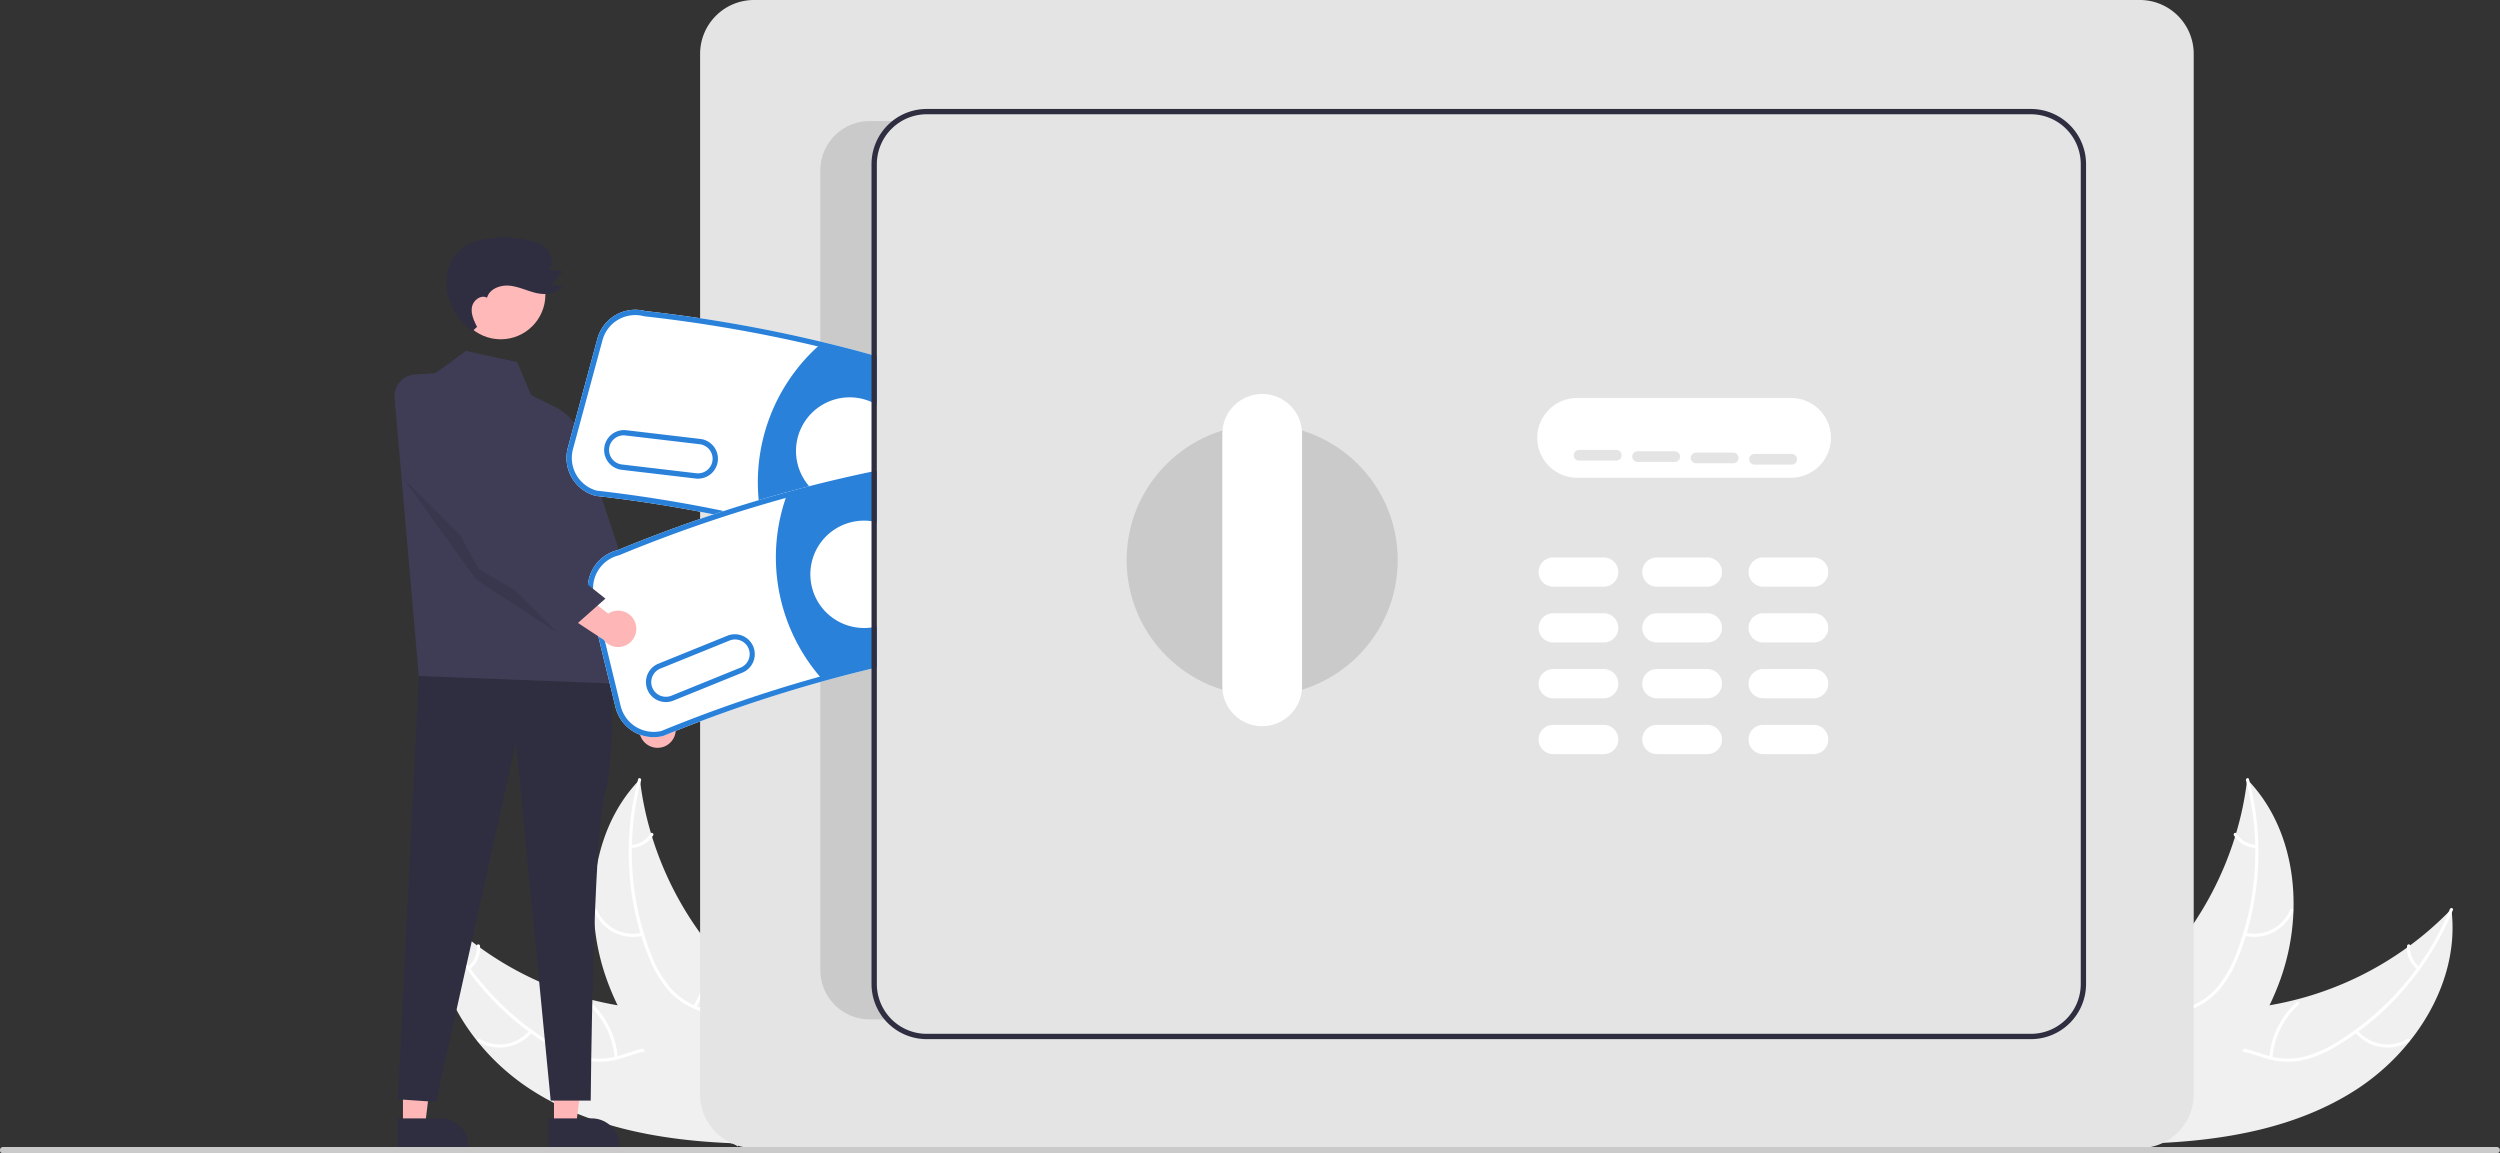 <svg xmlns="http://www.w3.org/2000/svg" width="940.676" height="433.962" viewBox="0 0 940.676 433.962">
  <rect x="0" y="0" width="940.676" height="433.962" fill="#333333" stroke="none"/>
  <g id="Group_702" data-name="Group 702" transform="translate(0 0)">
    <path id="Path_1502" data-name="Path 1502" d="M329.153,642.833c-22.523-14.678-38.9-41.062-35.548-67.736a123.863,123.863,0,0,0,76.435,37.278c11.219,1.123,23.814,1.2,31.781,9.181,4.957,4.964,7.064,12.219,7.172,19.234s-1.577,13.919-3.252,20.732l.411,1.7C379.287,662.231,351.676,657.511,329.153,642.833Z" transform="translate(-129.662 -233.019)" fill="#f0f0f0"/>
    <path id="Path_1503" data-name="Path 1503" d="M294.169,575.092a105.87,105.87,0,0,0,42.013,49.777,45.59,45.59,0,0,0,13.057,5.792,26.149,26.149,0,0,0,13.752-.528c4.18-1.223,8.313-2.957,12.718-3.142a16.011,16.011,0,0,1,12.09,5.027c3.962,3.993,6.252,9.171,8.316,14.313,2.292,5.709,4.582,11.675,9.25,15.9.566.512-.262,1.36-.827.848-8.121-7.357-9.015-19.159-15.4-27.694-2.979-3.982-7.175-7.091-12.306-7.223-4.487-.115-8.751,1.67-12.972,2.945a27.9,27.9,0,0,1-13.427,1.017,42.148,42.148,0,0,1-13.232-5.269,102.713,102.713,0,0,1-24.765-20.427,107.745,107.745,0,0,1-19.411-31.025c-.288-.7.857-1.015,1.142-.315Z" transform="translate(-129.662 -233.019)" fill="#fff"/>
    <path id="Path_1504" data-name="Path 1504" d="M329.878,621.438a15.884,15.884,0,0,1-20.255,3.572c-.657-.387-.085-1.426.572-1.038a14.708,14.708,0,0,0,18.835-3.361c.484-.589,1.329.241.848.827Z" transform="translate(-129.662 -233.019)" fill="#fff"/>
    <path id="Path_1505" data-name="Path 1505" d="M360.954,631.032a30.615,30.615,0,0,0-9.853-20.018c-.564-.514.264-1.362.827-.848a31.844,31.844,0,0,1,10.211,20.851c.062.761-1.123.772-1.185.015Z" transform="translate(-129.662 -233.019)" fill="#fff"/>
    <path id="Path_1506" data-name="Path 1506" d="M305.737,596.777a8.991,8.991,0,0,0,3.347-7.848c-.072-.76,1.113-.77,1.185-.015a10.075,10.075,0,0,1-3.683,8.69.612.612,0,0,1-.838.011.6.6,0,0,1-.011-.838Z" transform="translate(-129.662 -233.019)" fill="#fff"/>
    <path id="Path_1507" data-name="Path 1507" d="M370.433,526.285c.058.473.117.947.184,1.425A118.4,118.4,0,0,0,374.6,546.5c.134.477.278.959.425,1.431A124.827,124.827,0,0,0,396.5,588.566a121.223,121.223,0,0,0,12.53,13.5c6.233,5.766,13.45,11.523,17.3,18.8a20.8,20.8,0,0,1,1.087,2.333L408.2,662.59c-.089.068-.168.14-.257.208l-.7,1.608c-.248-.2-.5-.411-.748-.61-.144-.115-.284-.239-.428-.353-.095-.079-.189-.159-.279-.225-.032-.026-.063-.053-.086-.075-.09-.066-.167-.137-.248-.2q-2.124-1.77-4.23-3.576c-.009,0-.009,0-.014-.018-10.676-9.2-20.678-19.377-28.817-30.746-.245-.342-.5-.688-.735-1.048a115.679,115.679,0,0,1-9.609-16.248,102.264,102.264,0,0,1-4.016-9.536,85.036,85.036,0,0,1-5-26.114c-.568-17.768,4.553-35.519,16.475-48.4C369.818,526.931,370.119,526.61,370.433,526.285Z" transform="translate(-129.662 -233.019)" fill="#f0f0f0"/>
    <path id="Path_1508" data-name="Path 1508" d="M370.89,526.618a105.87,105.87,0,0,0,3.576,65.039,45.592,45.592,0,0,0,6.938,12.486A26.149,26.149,0,0,0,392.7,612c4.073,1.54,8.418,2.644,12.046,5.148a16.011,16.011,0,0,1,6.627,11.293c.759,5.573-.529,11.087-1.977,16.435-1.607,5.938-3.371,12.08-2.189,18.266.143.75-1.028.928-1.171.179-2.055-10.763,4.337-20.725,4.379-31.383.019-4.973-1.46-9.982-5.477-13.176-3.513-2.793-7.993-3.935-12.13-5.459a27.9,27.9,0,0,1-11.333-7.272,42.148,42.148,0,0,1-7.393-12.174,102.711,102.711,0,0,1-7.475-31.22,107.747,107.747,0,0,1,3.18-36.459c.194-.735,1.295-.294,1.1.436Z" transform="translate(-129.662 -233.019)" fill="#fff"/>
    <path id="Path_1509" data-name="Path 1509" d="M371.5,585.122a15.884,15.884,0,0,1-18.323-9.343c-.291-.7.79-1.19,1.082-.484a14.708,14.708,0,0,0,17.062,8.656c.741-.179.916.993.179,1.171Z" transform="translate(-129.662 -233.019)" fill="#fff"/>
    <path id="Path_1510" data-name="Path 1510" d="M390.534,611.492a30.615,30.615,0,0,0,4.185-21.915c-.14-.75,1.031-.928,1.171-.179a31.844,31.844,0,0,1-4.4,22.8c-.409.645-1.361-.059-.955-.7Z" transform="translate(-129.662 -233.019)" fill="#fff"/>
    <path id="Path_1511" data-name="Path 1511" d="M367.07,550.9a8.991,8.991,0,0,0,7.4-4.251c.4-.65,1.353.055.955.7a10.075,10.075,0,0,1-8.173,4.721.612.612,0,0,1-.675-.5.6.6,0,0,1,.5-.675Z" transform="translate(-129.662 -233.019)" fill="#fff"/>
    <path id="Path_1512" data-name="Path 1512" d="M1016.5,642.833c22.523-14.678,38.9-41.062,35.548-67.736a123.863,123.863,0,0,1-76.435,37.278c-11.219,1.123-23.814,1.2-31.781,9.181-4.957,4.964-7.064,12.219-7.172,19.234s1.577,13.919,3.252,20.732l-.411,1.7C966.366,662.231,993.978,657.511,1016.5,642.833Z" transform="translate(-129.662 -233.019)" fill="#f0f0f0"/>
    <path id="Path_1513" data-name="Path 1513" d="M1051.48,575.092a105.87,105.87,0,0,1-42.013,49.777,45.591,45.591,0,0,1-13.057,5.792,26.149,26.149,0,0,1-13.752-.528c-4.18-1.223-8.313-2.957-12.718-3.142a16.01,16.01,0,0,0-12.09,5.027c-3.962,3.993-6.252,9.171-8.316,14.313-2.292,5.709-4.582,11.675-9.25,15.9-.566.512.262,1.36.827.848,8.121-7.357,9.015-19.159,15.4-27.694,2.979-3.982,7.175-7.091,12.306-7.223,4.487-.115,8.751,1.67,12.972,2.945a27.9,27.9,0,0,0,13.427,1.017,42.149,42.149,0,0,0,13.232-5.269,102.708,102.708,0,0,0,24.765-20.427,107.743,107.743,0,0,0,19.411-31.025c.288-.7-.857-1.014-1.142-.315Z" transform="translate(-129.662 -233.019)" fill="#fff"/>
    <path id="Path_1514" data-name="Path 1514" d="M1015.78,621.438a15.884,15.884,0,0,0,20.255,3.572c.657-.387.085-1.426-.572-1.038a14.708,14.708,0,0,1-18.835-3.361c-.484-.589-1.329.241-.848.827Z" transform="translate(-129.662 -233.019)" fill="#fff"/>
    <path id="Path_1515" data-name="Path 1515" d="M984.7,631.032a30.615,30.615,0,0,1,9.853-20.018c.564-.514-.264-1.362-.827-.848a31.844,31.844,0,0,0-10.211,20.851C983.452,631.778,984.637,631.789,984.7,631.032Z" transform="translate(-129.662 -233.019)" fill="#fff"/>
    <path id="Path_1516" data-name="Path 1516" d="M1039.92,596.777a8.991,8.991,0,0,1-3.347-7.848c.072-.76-1.113-.77-1.185-.015a10.075,10.075,0,0,0,3.683,8.69.612.612,0,0,0,.838.011A.6.6,0,0,0,1039.92,596.777Z" transform="translate(-129.662 -233.019)" fill="#fff"/>
    <path id="Path_1517" data-name="Path 1517" d="M975.221,526.285c-.058.473-.117.947-.184,1.425a118.4,118.4,0,0,1-3.986,18.789c-.134.477-.278.959-.426,1.432a124.828,124.828,0,0,1-21.468,40.635,121.232,121.232,0,0,1-12.53,13.5c-6.233,5.767-13.45,11.523-17.3,18.8a20.8,20.8,0,0,0-1.087,2.333l19.216,39.394c.089.068.168.14.257.208l.7,1.608c.248-.2.5-.411.748-.61.144-.115.284-.239.428-.353.095-.079.189-.159.279-.225.032-.026.063-.053.086-.075.09-.066.167-.137.248-.2q2.124-1.77,4.23-3.576c.009,0,.009,0,.014-.018,10.676-9.2,20.678-19.377,28.817-30.746.245-.342.5-.688.735-1.048a115.665,115.665,0,0,0,9.609-16.248,102.333,102.333,0,0,0,4.016-9.536,85.033,85.033,0,0,0,5-26.114c.568-17.768-4.553-35.519-16.476-48.4C975.836,526.931,975.535,526.61,975.221,526.285Z" transform="translate(-129.662 -233.019)" fill="#f0f0f0"/>
    <path id="Path_1518" data-name="Path 1518" d="M974.764,526.618a105.869,105.869,0,0,1-3.576,65.039,45.592,45.592,0,0,1-6.938,12.486,26.147,26.147,0,0,1-11.3,7.858c-4.073,1.54-8.418,2.644-12.046,5.148a16.011,16.011,0,0,0-6.627,11.293c-.759,5.573.529,11.087,1.977,16.435,1.607,5.938,3.371,12.08,2.19,18.266-.143.75,1.028.928,1.171.179,2.055-10.763-4.337-20.725-4.379-31.383-.019-4.973,1.46-9.982,5.477-13.176,3.513-2.793,7.993-3.935,12.13-5.459a27.9,27.9,0,0,0,11.333-7.272,42.148,42.148,0,0,0,7.393-12.174,102.716,102.716,0,0,0,7.475-31.22,107.745,107.745,0,0,0-3.18-36.459c-.194-.735-1.295-.294-1.1.436Z" transform="translate(-129.662 -233.019)" fill="#fff"/>
    <path id="Path_1519" data-name="Path 1519" d="M974.157,585.122a15.884,15.884,0,0,0,18.323-9.343c.291-.7-.79-1.19-1.082-.484a14.708,14.708,0,0,1-17.062,8.656c-.741-.179-.916.993-.179,1.171Z" transform="translate(-129.662 -233.019)" fill="#fff"/>
    <path id="Path_1520" data-name="Path 1520" d="M955.12,611.492a30.614,30.614,0,0,1-4.185-21.915c.14-.75-1.031-.928-1.171-.179a31.845,31.845,0,0,0,4.4,22.8c.409.645,1.362-.059.955-.7Z" transform="translate(-129.662 -233.019)" fill="#fff"/>
    <path id="Path_1521" data-name="Path 1521" d="M978.584,550.9a8.991,8.991,0,0,1-7.4-4.251c-.4-.65-1.353.055-.955.7a10.075,10.075,0,0,0,8.173,4.721.612.612,0,0,0,.675-.5A.6.6,0,0,0,978.584,550.9Z" transform="translate(-129.662 -233.019)" fill="#fff"/>
    <path id="Path_1522" data-name="Path 1522" d="M373.514,513.394a6.8,6.8,0,0,1-1.614-10.306l-11.981-21,12.537.81,9.455,19.817a6.84,6.84,0,0,1-8.4,10.678Z" transform="translate(-129.662 -233.019)" fill="#ffb6b6"/>
    <path id="Path_1523" data-name="Path 1523" d="M151.623,423.528h8.295l3.946-31.993H151.622Z" fill="#ffb6b6"/>
    <path id="Path_1524" data-name="Path 1524" d="M279.17,653.839h16.335a10.41,10.41,0,0,1,10.41,10.409v.339H279.171Z" transform="translate(-129.662 -233.019)" fill="#2f2e41"/>
    <path id="Path_1525" data-name="Path 1525" d="M208.454,423.528h8.294l3.946-31.993H208.452Z" fill="#ffb6b6"/>
    <path id="Path_1526" data-name="Path 1526" d="M336,653.839h16.335a10.41,10.41,0,0,1,10.41,10.409v.339H336Z" transform="translate(-129.662 -233.019)" fill="#2f2e41"/>
    <path id="Path_1527" data-name="Path 1527" d="M359.444,482.991s2.281,32.489-2.212,48.851-5.3,115.312-5.3,115.312h-15.06L323.822,512.463l-30.1,135.166-14.346-.986,7.867-159.275Z" transform="translate(-129.662 -233.019)" fill="#2f2e41"/>
    <path id="Path_1528" data-name="Path 1528" d="M293.473,373.473l11.514-8.4,19.293,4.2,5.223,12.409,9,4.462A20.4,20.4,0,0,1,349.629,401.5l12.856,88.78-75.236-2.908-9.108-104.556a8.2,8.2,0,0,1,7.69-8.895Z" transform="translate(-129.662 -233.019)" fill="#3f3d56"/>
    <path id="Path_1529" data-name="Path 1529" d="M213.6,160.059l6.949,9.367,30.266,92.312-14.187,5.68L213.911,224.4Z" fill="#3f3d56"/>
    <circle id="Ellipse_341" data-name="Ellipse 341" cx="16.804" cy="16.804" r="16.804" transform="translate(171.607 94.057)" fill="#ffb9b9"/>
    <path id="Path_1530" data-name="Path 1530" d="M151.778,180l27.422,38.14,30.652,19.988Z" opacity="0.1"/>
    <path id="Path_1531" data-name="Path 1531" d="M309.168,356.028c-1.169-2.334-2.371-4.874-1.925-7.445s3.4-4.812,5.675-3.537c.945-3.415,5.128-4.91,8.649-4.515s6.764,2.093,10.231,2.822,7.678.151,9.552-2.856l-4.484-.078L341.537,335l-5.413-.4c1.875-2.023,1.377-5.461-.438-7.538s-4.569-3.06-7.257-3.682A40.428,40.428,0,0,0,312.087,323a21.246,21.246,0,0,0-7.261,2.527,14.444,14.444,0,0,0-5.076,5.264,17.377,17.377,0,0,0-2.062,7.919,22.145,22.145,0,0,0,9.757,18.837" transform="translate(-129.662 -233.019)" fill="#2f2e41"/>
    <path id="Path_1532" data-name="Path 1532" d="M934.835,665.019H413.347a20.279,20.279,0,0,1-20.256-20.256V253.275a20.279,20.279,0,0,1,20.256-20.256H934.835a20.279,20.279,0,0,1,20.256,20.256V644.763A20.279,20.279,0,0,1,934.835,665.019Z" transform="translate(-129.662 -233.019)" fill="#e4e4e4"/>
    <path id="Path_1533" data-name="Path 1533" d="M803.587,412.769h-80.5a15,15,0,0,1,0-30h80.5a15,15,0,0,1,0,30Z" transform="translate(-129.662 -233.019)" fill="#fff"/>
    <path id="Path_1534" data-name="Path 1534" d="M733.087,453.769h-19a5.5,5.5,0,0,1,0-11h19a5.5,5.5,0,0,1,0,11Z" transform="translate(-129.662 -233.019)" fill="#fff"/>
    <path id="Path_1535" data-name="Path 1535" d="M812.087,453.769h-19a5.5,5.5,0,0,1,0-11h19a5.5,5.5,0,0,1,0,11Z" transform="translate(-129.662 -233.019)" fill="#fff"/>
    <path id="Path_1536" data-name="Path 1536" d="M772.087,453.769h-19a5.5,5.5,0,0,1,0-11h19a5.5,5.5,0,1,1,0,11Z" transform="translate(-129.662 -233.019)" fill="#fff"/>
    <path id="Path_1537" data-name="Path 1537" d="M733.087,474.769h-19a5.5,5.5,0,0,1,0-11h19a5.5,5.5,0,0,1,0,11Z" transform="translate(-129.662 -233.019)" fill="#fff"/>
    <path id="Path_1538" data-name="Path 1538" d="M812.087,474.769h-19a5.5,5.5,0,0,1,0-11h19a5.5,5.5,0,0,1,0,11Z" transform="translate(-129.662 -233.019)" fill="#fff"/>
    <path id="Path_1539" data-name="Path 1539" d="M772.087,474.769h-19a5.5,5.5,0,0,1,0-11h19a5.5,5.5,0,1,1,0,11Z" transform="translate(-129.662 -233.019)" fill="#fff"/>
    <path id="Path_1540" data-name="Path 1540" d="M733.087,495.769h-19a5.5,5.5,0,1,1,0-11h19a5.5,5.5,0,0,1,0,11Z" transform="translate(-129.662 -233.019)" fill="#fff"/>
    <path id="Path_1541" data-name="Path 1541" d="M812.087,495.769h-19a5.5,5.5,0,1,1,0-11h19a5.5,5.5,0,0,1,0,11Z" transform="translate(-129.662 -233.019)" fill="#fff"/>
    <path id="Path_1542" data-name="Path 1542" d="M772.087,495.769h-19a5.5,5.5,0,0,1,0-11h19a5.5,5.5,0,1,1,0,11Z" transform="translate(-129.662 -233.019)" fill="#fff"/>
    <path id="Path_1543" data-name="Path 1543" d="M733.087,516.769h-19a5.5,5.5,0,1,1,0-11h19a5.5,5.5,0,0,1,0,11Z" transform="translate(-129.662 -233.019)" fill="#fff"/>
    <path id="Path_1544" data-name="Path 1544" d="M812.087,516.769h-19a5.5,5.5,0,1,1,0-11h19a5.5,5.5,0,0,1,0,11Z" transform="translate(-129.662 -233.019)" fill="#fff"/>
    <path id="Path_1545" data-name="Path 1545" d="M772.087,516.769h-19a5.5,5.5,0,0,1,0-11h19a5.5,5.5,0,0,1,0,11Z" transform="translate(-129.662 -233.019)" fill="#fff"/>
    <circle id="Ellipse_342" data-name="Ellipse 342" cx="51" cy="51" r="51" transform="translate(423.924 159.75)" fill="#cacaca"/>
    <path id="Path_1546" data-name="Path 1546" d="M604.587,506.269a15.017,15.017,0,0,1-15-15v-95a15,15,0,0,1,30,0v95A15.017,15.017,0,0,1,604.587,506.269Z" transform="translate(-129.662 -233.019)" fill="#fff"/>
    <path id="Path_1547" data-name="Path 1547" d="M737.823,406.328h-14a2,2,0,0,1,0-4h14a2,2,0,0,1,0,4Z" transform="translate(-129.662 -233.019)" fill="#e4e4e4"/>
    <path id="Path_1548" data-name="Path 1548" d="M759.823,406.828h-14a2,2,0,0,1,0-4h14a2,2,0,0,1,0,4Z" transform="translate(-129.662 -233.019)" fill="#e4e4e4"/>
    <path id="Path_1549" data-name="Path 1549" d="M781.823,407.328h-14a2,2,0,0,1,0-4h14a2,2,0,0,1,0,4Z" transform="translate(-129.662 -233.019)" fill="#e4e4e4"/>
    <path id="Path_1550" data-name="Path 1550" d="M803.823,407.828h-14a2,2,0,0,1,0-4h14a2,2,0,0,1,0,4Z" transform="translate(-129.662 -233.019)" fill="#e4e4e4"/>
    <path id="Path_1551" data-name="Path 1551" d="M459.587,603.268a18.694,18.694,0,0,0,5.56,13.31h-8.261a18.559,18.559,0,0,1-18.559-18.559V297.137a18.559,18.559,0,0,1,18.559-18.559h12.021a18.744,18.744,0,0,0-9.32,16.2Z" transform="translate(-129.662 -233.019)" fill="#cacaca"/>
    <path id="Path_1552" data-name="Path 1552" d="M1069.15,666.981h-938.3a1.191,1.191,0,1,1,0-2.381h938.294a1.191,1.191,0,0,1,0,2.381Z" transform="translate(-129.662 -233.019)" fill="#cacaca"/>
    <path id="Path_1553" data-name="Path 1553" d="M457.587,366.5q-9.48-2.655-19.03-4.92a543.569,543.569,0,0,0-66.09-11.52,14.785,14.785,0,0,0-18.03,10.41l-11.11,41a14.777,14.777,0,0,0,10.39,18.11l.15.03c14.7,1.67,29.54,3.99,44.3,6.95,1.32.26,2.63.53,3.95.81q7.1,1.47,14.15,3.14c2.06.48,4.11.98,6.17,1.49q8.31,2.07,16.63,4.41,9.255,2.61,18.52,5.57c.67.2,1.34.41,2,.63v-75.54C458.927,366.868,458.257,366.678,457.587,366.5Z" transform="translate(-129.662 -233.019)" fill="#fff"/>
    <path id="Path_1554" data-name="Path 1554" d="M457.587,366.5q-9.48-2.655-19.03-4.92a543.569,543.569,0,0,0-66.09-11.52,14.785,14.785,0,0,0-18.03,10.41l-11.11,41a14.777,14.777,0,0,0,10.39,18.11l.15.03c14.7,1.67,29.54,3.99,44.3,6.95,1.32.26,2.63.53,3.95.81q7.1,1.47,14.15,3.14c2.06.48,4.11.98,6.17,1.49q8.31,2.07,16.63,4.41,9.255,2.61,18.52,5.57c.67.2,1.34.41,2,.63V440.5c-.67-.21-1.34-.42-2-.63q-8.52-2.715-17.02-5.11-3.18-.915-6.36-1.77-5.73-1.545-11.43-2.96-3.03-.765-6.05-1.47c-.15-.04-.31-.07-.46-.11q-5.145-1.215-10.31-2.32c-1.32-.28-2.64-.56-3.96-.83-15.92-3.3-31.96-5.87-47.83-7.67a12.777,12.777,0,0,1-8.91-15.63l11.11-41.01a12.767,12.767,0,0,1,15.65-8.97l.15.02a541.786,541.786,0,0,1,65.26,11.32c.22.06.44.11.66.16q9.781,2.34,19.5,5.06c.66.18,1.33.37,2,.57v-2.08C458.927,366.868,458.257,366.678,457.587,366.5Z" transform="translate(-129.662 -233.019)" fill="#2981da"/>
    <path id="Path_1555" data-name="Path 1555" d="M459.587,368.108v73.44c-.67-.22-1.33-.43-2-.64q-8.865-2.835-17.79-5.34-8.566-2.43-17.19-4.57c-2.04-.5-4.07-.99-6.11-1.47-.08-.36-.16-.72-.23-1.08-.37-1.72-.66-3.46-.88-5.21-.1-.67-.17-1.34-.24-2.02a69.067,69.067,0,0,1,22.28-57.86c.29-.28.59-.55.89-.81q9.69,2.31,19.27,5C458.257,367.718,458.927,367.908,459.587,368.108Z" transform="translate(-129.662 -233.019)" fill="#2981da"/>
    <path id="Path_1556" data-name="Path 1556" d="M393.177,398.178l-27.81-3.28a7.5,7.5,0,1,0-1.76,14.9l27.81,3.28a7.5,7.5,0,1,0,1.76-14.9Zm4.58,8.1a5.506,5.506,0,0,1-6.11,4.81l-27.81-3.28a5.5,5.5,0,1,1,1.29-10.92l27.81,3.28a5.52,5.52,0,0,1,4.82,6.11Z" transform="translate(-129.662 -233.019)" fill="#2981da"/>
    <path id="Path_1557" data-name="Path 1557" d="M459.587,385.308v34.83a16.3,16.3,0,0,1-2,1.02,20.168,20.168,0,0,1-21.84-3.54c-.28-.25-.56-.52-.83-.8s-.53-.56-.78-.85a20.187,20.187,0,0,1,23.45-31.69,20.907,20.907,0,0,1,2,1.03Z" transform="translate(-129.662 -233.019)" fill="#fff"/>
    <path id="Path_1558" data-name="Path 1558" d="M457.587,410.518q-11.8,2.46-23.45,5.45-4.35,1.11-8.67,2.3-5.16,1.425-10.32,2.95-6.584,1.95-13.15,4.08c-1.27.42-2.55.84-3.83,1.26-12.17,4.06-24.26,8.56-36.15,13.47a14.787,14.787,0,0,0-10.79,17.81l10.03,41.28a14.779,14.779,0,0,0,17.83,10.86l.14-.05a533.852,533.852,0,0,1,59.93-20.52q9.12-2.535,18.43-4.78c.67-.16,1.33-.32,2-.47v-74.05C458.917,410.228,458.257,410.368,457.587,410.518Z" transform="translate(-129.662 -233.019)" fill="#fff"/>
    <path id="Path_1559" data-name="Path 1559" d="M457.587,410.518q-11.8,2.46-23.45,5.45-4.35,1.11-8.67,2.3-5.16,1.425-10.32,2.95-6.584,1.95-13.15,4.08c-1.27.42-2.55.84-3.83,1.26-12.17,4.06-24.26,8.56-36.15,13.47a14.787,14.787,0,0,0-10.79,17.81l10.03,41.28a14.779,14.779,0,0,0,17.83,10.86l.14-.05a533.852,533.852,0,0,1,59.93-20.52q9.12-2.535,18.43-4.78c.67-.16,1.33-.32,2-.47V482.1l-2,.48-1.51.36q-8.82,2.145-17.45,4.54c-.15.04-.31.09-.46.13a533.354,533.354,0,0,0-59.63,20.45,12.788,12.788,0,0,1-15.34-9.41l-10.02-41.28a12.772,12.772,0,0,1,9.38-15.41l.15-.05c12.95-5.36,26.13-10.22,39.41-14.54,1.28-.42,2.56-.83,3.84-1.24q4.71-1.485,9.43-2.89,4.98-1.485,9.95-2.86l.66-.18q4.86-1.335,9.75-2.58,10.845-2.76,21.84-5.07c.66-.14,1.33-.28,2-.41v-2.03C458.917,410.228,458.257,410.368,457.587,410.518Z" transform="translate(-129.662 -233.019)" fill="#2981da"/>
    <path id="Path_1560" data-name="Path 1560" d="M459.587,411.118v72.01c-.66.15-1.33.3-2,.46q-9.39,2.28-18.7,4.86-.375-.42-.72-.84A69.12,69.12,0,0,1,422.437,432c.05-.33.11-.67.17-1s.11-.65.17-.97a68.5,68.5,0,0,1,2.56-9.65c.13-.38.26-.76.4-1.14q4.575-1.26,9.18-2.42,11.265-2.91,22.67-5.29C458.247,411.378,458.917,411.248,459.587,411.118Z" transform="translate(-129.662 -233.019)" fill="#2981da"/>
    <path id="Path_1561" data-name="Path 1561" d="M413.117,476.348a7.509,7.509,0,0,0-9.77-4.13l-25.95,10.52a7.5,7.5,0,0,0,5.64,13.9l25.95-10.52a7.517,7.517,0,0,0,4.13-9.77Zm-4.88,7.91-25.95,10.53a5.5,5.5,0,0,1-4.14-10.2l25.95-10.52a5.5,5.5,0,1,1,4.14,10.19Z" transform="translate(-129.662 -233.019)" fill="#2981da"/>
    <path id="Path_1562" data-name="Path 1562" d="M459.587,429.508v39.21a19.622,19.622,0,0,1-2,.4,20.205,20.205,0,0,1-18.52-32.71c.23-.29.47-.57.73-.84.24-.28.5-.55.77-.81a20.2,20.2,0,0,1,17.02-5.64,17.209,17.209,0,0,1,2,.39Z" transform="translate(-129.662 -233.019)" fill="#fff"/>
    <path id="Path_1563" data-name="Path 1563" d="M457.587,361.288V461.1c.67-.22,1.34-.43,2-.63V362.2C458.917,361.888,458.257,361.588,457.587,361.288Zm0,0V461.1c.67-.22,1.34-.43,2-.63V362.2C458.917,361.888,458.257,361.588,457.587,361.288Zm0,0V461.1c.67-.22,1.34-.43,2-.63V362.2C458.917,361.888,458.257,361.588,457.587,361.288Zm0,7.29v115.01c.67-.16,1.34-.31,2-.46V369.148C458.917,368.948,458.247,368.758,457.587,368.578Zm0,0v115.01c.67-.16,1.34-.31,2-.46V369.148C458.917,368.948,458.247,368.758,457.587,368.578Zm0,0v115.01c.67-.16,1.34-.31,2-.46V369.148C458.917,368.948,458.247,368.758,457.587,368.578Zm0,0v115.01c.67-.16,1.34-.31,2-.46V369.148C458.917,368.948,458.247,368.758,457.587,368.578Zm0,0v116.05c.67-.16,1.33-.32,2-.47V369.148C458.917,368.948,458.247,368.758,457.587,368.578Zm436.25-94.56H478.347a20.8,20.8,0,0,0-20.76,20.76v308.49a20.786,20.786,0,0,0,20.76,20.75h415.49a20.775,20.775,0,0,0,20.75-20.75V294.778a20.777,20.777,0,0,0-20.75-20.76Zm18.75,329.25a18.769,18.769,0,0,1-18.75,18.75H478.347a18.778,18.778,0,0,1-18.76-18.75V294.778a18.788,18.788,0,0,1,18.76-18.76h415.49a18.772,18.772,0,0,1,18.75,18.76Zm-455-234.69v114l2-.48V369.148c-.67-.2-1.34-.39-2-.57Zm0,0v115.01c.67-.16,1.34-.31,2-.46V369.148c-.67-.2-1.34-.39-2-.57Zm0,0v115.01c.67-.16,1.34-.31,2-.46V369.148c-.67-.2-1.34-.39-2-.57Zm0,0v115.01c.67-.16,1.34-.31,2-.46V369.148c-.67-.2-1.34-.39-2-.57Zm0-7.29V461.1c.67-.22,1.34-.43,2-.63V362.2c-.67-.31-1.33-.61-2-.91Zm0,0V461.1c.67-.22,1.34-.43,2-.63V362.2c-.67-.31-1.33-.61-2-.91Z" transform="translate(-129.662 -233.019)" fill="#2f2e41"/>
    <path id="Path_1564" data-name="Path 1564" d="M368.513,466.893a6.8,6.8,0,0,0-9.99-3l-19.171-14.73-.906,12.53,18.344,12.067a6.84,6.84,0,0,0,11.723-6.864Z" transform="translate(-129.662 -233.019)" fill="#ffb6b6"/>
    <path id="Path_1565" data-name="Path 1565" d="M291.262,377.995l-6.308-2.981s-10.163,2.859-5.225,16.3l29.879,55.664,36.479,21.357,11.372-10.077L320.954,429.37Z" transform="translate(-129.662 -233.019)" fill="#3f3d56"/>
  </g>
</svg>
